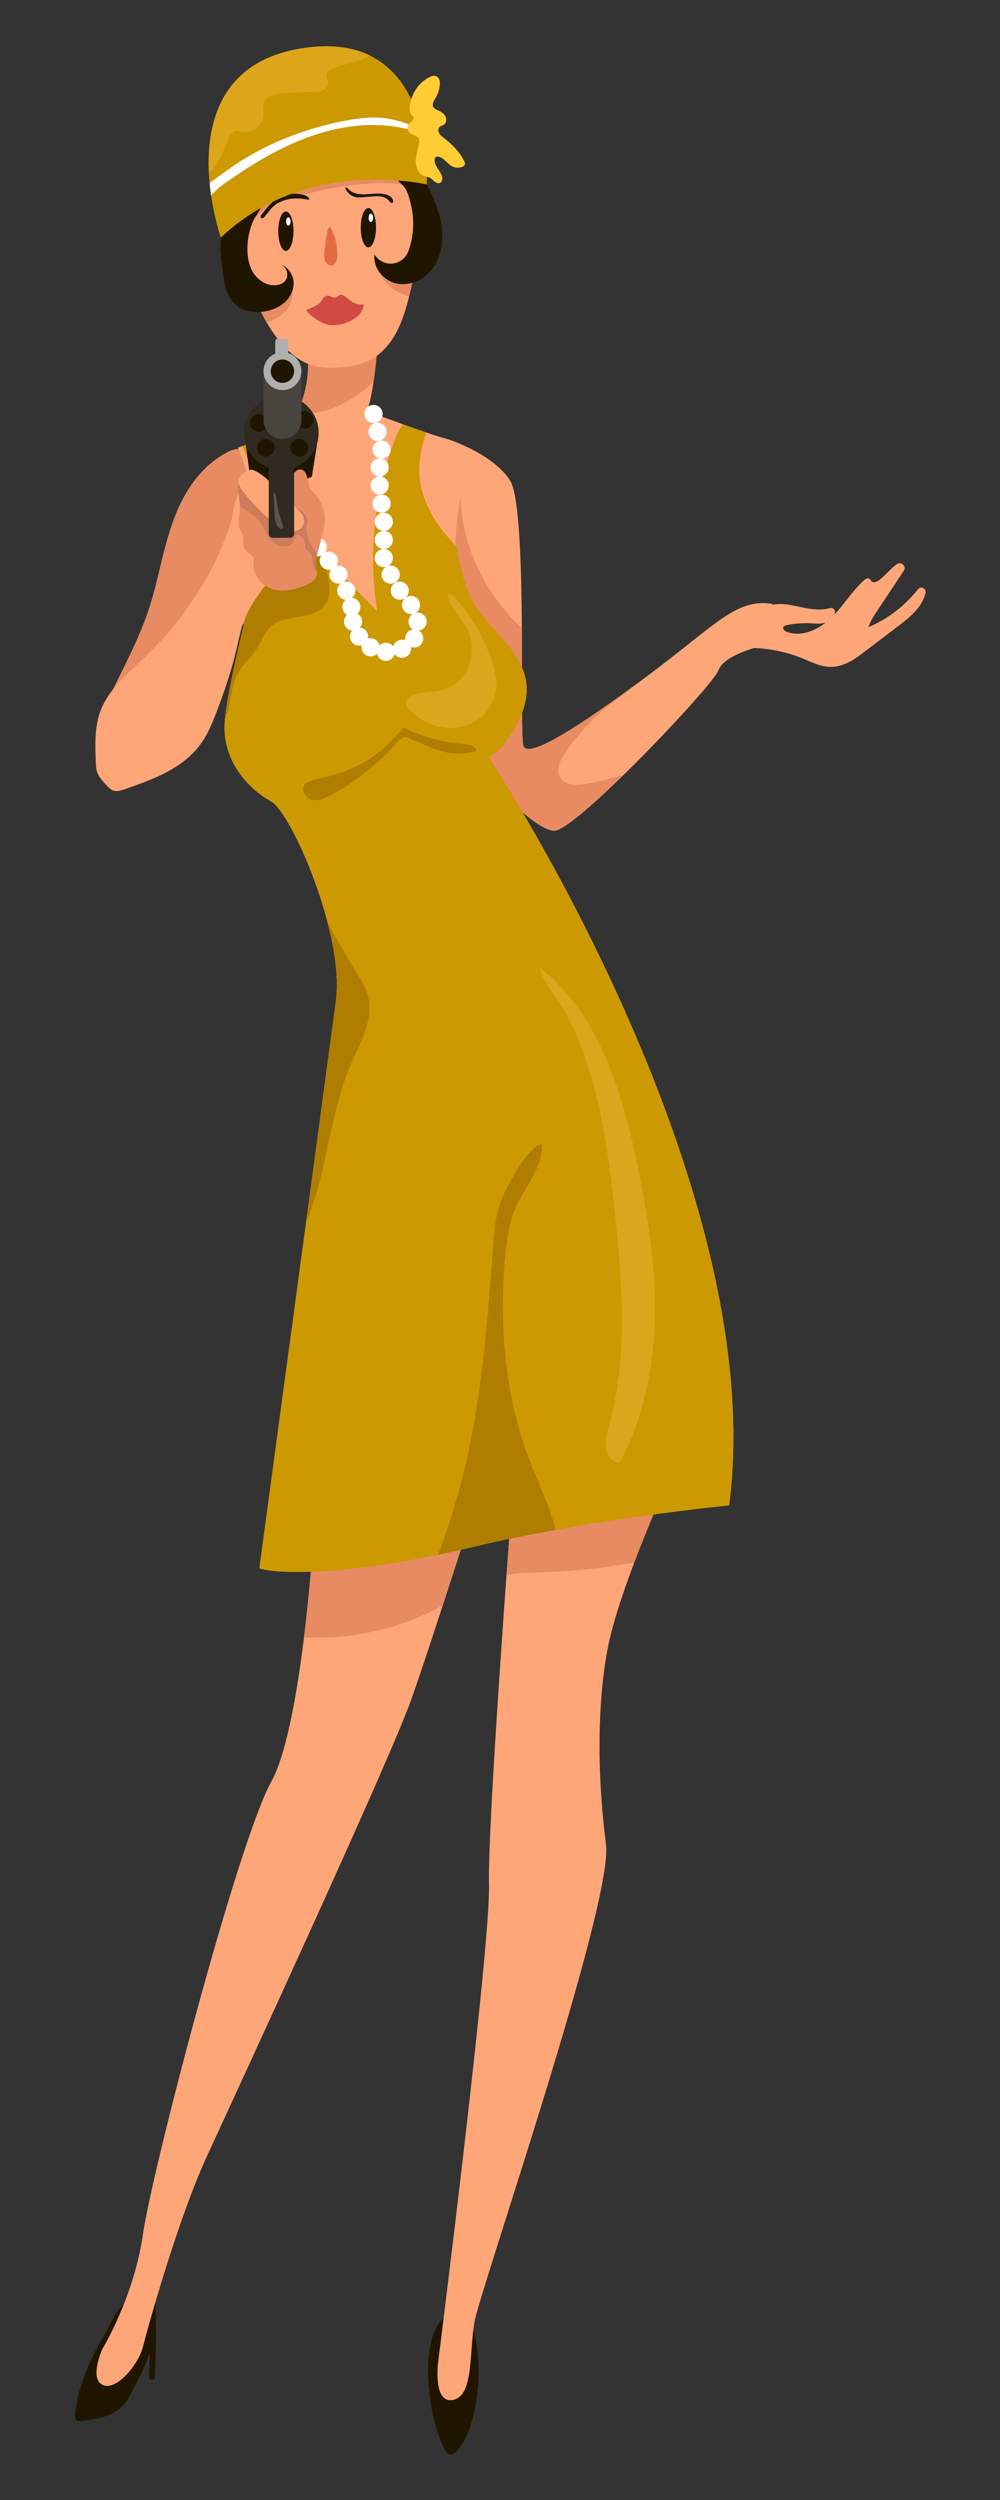 <svg version="1.2" xmlns="http://www.w3.org/2000/svg" viewBox="0 0 800 2000" width="800" height="2000">
	<rect x="0" y="0" width="800" height="2000" fill="#333333" stroke="none"/>
	<title>Mafia male and female cartoon characters set-ai</title>
	<style>
		.s0 { fill: #e88b62 } 
		.s1 { fill: #ffa679 } 
		.s2 { fill: #201600 } 
		.s3 { fill: #ffffff } 
		.s4 { fill: #e26c40 } 
		.s5 { fill: #d24a43 } 
		.s6 { fill: #cc9900 } 
		.s7 { fill: #ffcc33 } 
		.s8 { fill: #af7d00 } 
		.s9 { fill: #312a20 } 
		.s10 { fill: #48443e } 
		.s11 { fill: #afafaf } 
		.s12 { fill: #cc7c5c } 
		.s13 { fill: #595651 } 
		.s14 { fill: #dda519 } 
		.s15 { fill: #dba51d } 
	</style>
	<g id="_Artboards_">
	</g>
	<g id="321353356351 2">
		<g id="&lt;Group&gt;">
			<g id="&lt;Group&gt;">
				<path id="&lt;Path&gt;" class="s0" d="m140.1 412.6c-9.6 24.3-13 50.7-21.3 75.5-6.9 20.7-17 40.1-26.6 59.7-6.2 12.5-12.3 26.9-7.3 40 1.6 4.4 4.4 8.3 7.9 11.4 4.5 4.2 10.3 7.2 16.4 7.5 12.6 0.8 23.3-9.1 30.8-19.3 17.5-23.7 27.3-52.4 45-76.1 8.4-11.2 18.5-21.3 25.1-33.7 13.1-24.4 10.7-54.3 3.4-81-2.8-10.4-6.4-20.8-12.7-29.6-7.5-10.7-13-9-23.5-2.6-17.7 10.8-29.8 29.2-37.2 48.2z"/>
				<path id="&lt;Path&gt;" class="s1" d="m583.3 1204.3c0 0-111.7 10.8-206.5 33.6-94.9 22.8-153.7 21.6-169.3 16.8 0 0 54-399.8 61.2-453.8 7.2-54-36.2-151.3-51.7-159.7-15.5-8.4-39.5-30.4-37.2-63.6 2.2-30.3 18.2-83.7 24.3-123.4q0.9-6 1.5-11.6c4.3-40.3-15.3-84.4-15.3-84.4l3.7-1.4 14.3-5.4 22.3-8.4c0 0 3.3-4.4 6.9-12.1 4.6-9.9 9.8-25.1 8.9-43.2l55.6-9.1c-0.2 0.5-1.2 13.3-3.1 26.5-1.4 9-3.1 18.2-5.3 23.8 0 0 13.8 5.1 28.7 10.5 6.3 2.3 12.8 4.6 18.5 6.5 7.8 2.7 14.1 4.7 16.7 5.2 0 0 0.9 46.3 7.7 85.9 3 17.7 7.2 34 13.1 44.4 18.9 33.5 72 54.2 22.5 117.2l-9.9 7.2c0 0 226 340.4 192.4 598.5z"/>
				<path id="&lt;Path&gt;" class="s2" d="m60 1932.8c0 0.9-0.1 1.8 0.3 2.5 0.9 1.7 3.2 1.7 5 1.4 11.5-1.4 24-3.2 32.2-11.4 3.5-3.4 5.9-7.8 8.2-12.2 6.8-13 9.3-17.3 14-31.2 0 12.9-0.4 21-0.4 21 0 0 1.8 1.8 4.5 0.1 1.1-20.6 1.3-40.4 0.5-61 0-0.5-21.3-0.7-24.2 1-7.3 4.1-13.2 19.1-17.3 26.2-11.4 19.6-20.9 40.8-22.8 63.6z"/>
				<path id="&lt;Path&gt;" class="s1" d="m397.5 1149.2c0 0-22.8 72.3-43.3 135.1-10.1 30.9-19.5 59.5-25.5 76.1-18 50.4-140.5 315.2-163.6 365.6-23.1 50.4-47.1 136.8-50.7 151.3-3.6 14.4-21.6 36-32.4 30.6-10.8-5.4 0-28.9 0-28.9 0 0 25.2-41.4 32.4-91.8 7.2-50.4 75.7-313.3 102.7-362 11.9-21.6 20.4-69.1 26.1-115.2 7.1-57.8 9.9-113.5 9.9-113.5z"/>
				<path id="&lt;Path&gt;" class="s2" d="m343 1909.1c1.5 17.1 4.8 34.3 12.4 49.8 1.1 2.1 2.5 4.4 4.9 4.7 2.2 0.3 4.2-1.4 5.6-3.2 6.6-7.6 10.1-17.4 12.6-27.1 4.9-19.7 5.6-40.5 2.3-60.5-1.1-6.2-2.7-12.7-6.9-17.3-11.4-12.7-22.1-0.8-26.5 10.3-5.3 13.6-5.6 28.9-4.4 43.3z"/>
				<path id="&lt;Path&gt;" class="s1" d="m618.1 483.1l-11.4 34.4c0 0-27.6 6.6-31.9 18.7-2.4 7-40.9 49.5-76 83.8-25 24.5-48.4 44.7-55.4 44.6-16.9-0.2-60.2-49.2-60.2-49.2 0 0-6.3-16.6-13.3-35.2-8.5-22.3-18-47.4-19-50-1.8-4.9 6.6-179.1 6.6-179.1 0 0 36.1 11.1 50.5 33.2 7.5 11.6 9.1 66.9 9.5 118.1 0.3 46.7-0.5 90.1 1.3 94.4 3.4 8.7 32.4-7.1 88.1-47.9q3.3-2.4 6.7-4.9c60-44.5 74.5-65.4 104.5-60.9z"/>
				<path id="&lt;Path&gt;" class="s0" d="m302 278.6c-0.2 0.5-1.2 13.3-3.1 26.5-4 4.2-8.6 7.9-13.3 11.1-10.1 6.9-21.4 12.3-33.5 14-4.1 0.6-9.7 1.3-14.6 0.7 4.6-9.9 9.8-25.1 8.9-43.2z"/>
				<path id="&lt;Path&gt;" class="s1" d="m532.8 1188.7c0 0-12.9 28.1-25.4 61.4-9.5 25.1-18.9 53.1-22.3 74.3-8.2 49.2-6.3 104.4-0.3 151.2 6 46.9-100.8 356.6-105.2 381.8-4.4 25.3-0.5 58.9-17 62.5-16.4 3.6-12.1-30-12.1-30 0 0 41.9-331.4 40.7-381.8-0.9-35.7 8.5-171.5 14-248.1 2.3-31.7 4-53.3 4-53.3z"/>
				<path id="&lt;Path&gt;" class="s0" d="m469.5 627c9.9-1.8 19.7-4.1 29.3-7-25 24.5-48.4 44.7-55.4 44.6-16.9-0.2-60.2-49.2-60.2-49.2 0 0-6.3-16.6-13.3-35.2 2.4-19.3 10.8-38.4 10-58-0.7-15-6.6-29.1-10.6-43.6-7.6-28.2-5.4-54.6-0.7-82.9-0.4 39.5 20 80.2 48.9 106.7 0.3 46.7-0.5 90.1 1.3 94.4 3.4 8.7 32.4-7.1 88.1-47.9-3.5 3.9-8.1 7-12.3 10-16.7 11.7-31.2 26.5-42.5 43.5-3.9 5.8-7.5 13.4-4 19.4 4 6.8 13.7 6.6 21.4 5.2z"/>
				<path id="&lt;Path&gt;" class="s0" d="m253.1 1196.5l144.4-47.3c0 0-22.8 72.3-43.3 135.1-31.4 17.5-67.5 26.4-103.4 25.9-2.4 0-5-0.1-7.6-0.2 7.1-57.8 9.9-113.5 9.9-113.5z"/>
				<path id="&lt;Path&gt;" class="s0" d="m532.8 1188.7c0 0-12.9 28.1-25.4 61.4-23.3 4.1-46.9 6.7-70.6 7.6-10.5 0.4-21.2 0.4-31.6 2.3 2.3-31.7 4-53.3 4-53.3z"/>
				<path id="&lt;Path&gt;" class="s1" d="m332.6 213.4c-1.3 6.9-2.9 13.8-4.6 20.7q-0.4 1.5-0.7 3c-2.4 9.6-5.2 19.1-9.7 27.8-4.9 9.7-12.3 18.4-21.9 23.3-7.3 3.7-15.5 5.1-23.6 5.7-7.7 0.6-15.6 0.5-22.9-1.8-11.3-3.6-20.2-12.2-27.5-21.6-3-3.9-5.8-8.1-8.3-12.4q-4-6.7-7.1-13.9-0.8-1.8-1.6-3.6c-8.1-20.2-8.8-39.6-8.8-60.9 0-8.2-2-13.8 2.1-21.5 4.8-9.1 12.7-16.4 21.3-22 20.3-13.3 45.5-19.8 69.6-16 14.1 2.1 28.2 8.1 36.6 19.5 5.4 7.4 8.1 16.5 9.4 25.6 2.3 16 0.8 32.1-2.3 48.1z"/>
				<g id="&lt;Group&gt;">
					<path id="&lt;Path&gt;" class="s2" d="m228.7 200.7c-3.4 0-6.1-7.1-6.1-15.8 0-8.7 2.7-15.7 6.1-15.7 3.4 0 6.1 7 6.1 15.7 0 8.7-2.7 15.8-6.1 15.8z"/>
					<path id="&lt;Path&gt;" class="s3" d="m230.7 180.5c-1 0-1.8-1.5-1.8-3.4 0-1.8 0.8-3.3 1.8-3.3 1 0 1.7 1.5 1.7 3.3 0 1.9-0.7 3.4-1.7 3.4z"/>
				</g>
				<path id="&lt;Path&gt;" class="s0" d="m230.1 247c-1.8 2.5-4.3 4.5-6.9 6.3-2.7 1.7-6.2 3.7-9.8 4.8q-4-6.7-7.1-13.9c7.9-0.7 15.5-4.1 21.2-9.6 3.4-3.2 6.1-7.4 5.9-12 0.9 8.4 1.6 17.6-3.3 24.4z"/>
				<path id="&lt;Path&gt;" class="s0" d="m332.6 213.4c-1.3 6.9-2.9 13.8-4.6 20.7q-0.4 1.5-0.7 3-0.3 0-0.4-0.1c-8.5-2.1-16.1-7.5-21.1-14.7-1.2-1.7-6.6-9.6-5.4-11.8 0.9-1.6 8.4 3.8 10.7 4.1 4.4 0.8 9-0.1 13.4-0.6 2.7-0.4 5.4-0.6 8.1-0.6z"/>
				<g id="&lt;Group&gt;">
					<path id="&lt;Path&gt;" class="s2" d="m294.7 197.9c-3.4 0-6.1-7.1-6.1-15.8 0-8.7 2.7-15.7 6.1-15.7 3.4 0 6.1 7 6.1 15.7 0 8.7-2.7 15.8-6.1 15.8z"/>
					<path id="&lt;Path&gt;" class="s3" d="m296.7 177.6c-1 0-1.8-1.5-1.8-3.3 0-1.9 0.8-3.4 1.8-3.4 1 0 1.8 1.5 1.8 3.4 0 1.8-0.8 3.3-1.8 3.3z"/>
				</g>
				<path id="&lt;Path&gt;" class="s4" d="m259.5 202c-0.3 2.5-0.3 5.1 0.8 7.2 1.1 2.2 3.7 3.8 6 2.9 2.7-1 3.4-4.4 3.5-7.3 0.1-7.5-1.4-17.5-6.1-23.6-2.7 2.2-3.7 16.8-4.2 20.8z"/>
				<path id="&lt;Path&gt;" class="s5" d="m256.6 241.5c1.4-2.2 3-5.1 5.6-5.1 2.1 0.1 4 2.1 6.1 1.6 1.2-0.3 2.1-1.4 3.3-1.9 2.8-1.2 5.4 1.7 7.7 3.7 3.3 2.8 7.6 4.2 11.8 3.8-0.4 2.7-1.4 5.2-3.1 7.3-1.2 1.5-2.7 2.8-4.4 3.9-5.9 4.1-13.2 5.9-20.3 5.2-4.6-0.5-16.3-7.3-18.3-12.2 0 0 9.3-2.8 11.6-6.3z"/>
				<path id="&lt;Path&gt;" class="s0" d="m204.3 173.5c3.5-2.7 7.1-5.2 10.9-7.3 5.8-3.2 12-5.5 18.2-7.5 21.7-7 44.3-11.1 67-12.1 12.3-0.5 25.1 0.1 35.8 6-4-8.5-8.8-17.7-17.5-21-3.7-1.3-7.7-1.5-11.6-1.4-22.4 0.3-44.1 6.8-65.2 14.1-16.5 5.7-33.1 12.1-47.2 22.4-2.7 2-5.4 4.2-6.5 7.4-1.2 3.3 0.3 8.4 4.5 7.8 3.9-0.6 8.5-6.1 11.6-8.4z"/>
				<path id="&lt;Path&gt;" class="s2" d="m197.9 198.6c0 7 1.2 14.2 5 20 3.8 5.8 10.5 10 17.4 9.6 2.9-0.2 5.9-1.2 7.8-3.4 3.8-4.4 1-12.4-4.7-13.5 6.1 1.4 10.6 7.2 11.4 13.4 0.7 6.2-2.1 12.5-6.6 16.8-4.5 4.3-10.6 6.7-16.7 7.7-8.4 1.3-17.6-0.2-23.7-6.1-6-5.7-7.9-14.4-9.1-22.6-1.1-7.8-3.2-21.8-2-29.6 2.3-14.8 13.4-22.2 26.9-28.9 1.6-0.8 3.4-1.5 5.1-0.8 3.8 1.7-5 12.6-6.1 15.4-3 6.9-4.6 14.5-4.7 22z"/>
				<path id="&lt;Path&gt;" class="s2" d="m328.1 196.6c-0.8 3.1-1.9 6.2-3.9 8.7-3 3.8-8 6-12.8 5.6-4.8-0.4-9.4-3.2-11.8-7.4-1.4 10.5 7.1 21 17.5 23.3 10.4 2.3 21.6-2.8 28.3-11.1 6.6-8.4 9-19.5 8.3-30.2-0.6-10.6-4.2-20.9-8.6-30.6-1.7-3.8-3.6-7.6-6.4-10.8-4.1-4.6-10.2-7.5-16.5-7.6-1.3-0.1-2.9 0.1-3.8 1.1-0.7 0.7-1 1.8-1 2.8-0.1 4.8 4.1 6.4 6.4 9.7 2.8 4.2 4.2 10.2 5.2 15 2.3 10.4 2 21.3-0.9 31.5z"/>
				<path id="&lt;Path&gt;" class="s2" d="m220.4 159.8c6.5-4.7 15.2-6.1 22.8-3.7 1.4 0.4 2.8 1 3.7 2 0.4 0.5 0.6 1.3 0.1 1.6-0.2 0.2-0.5 0.1-0.8 0-4.8-0.9-9.8-1.3-14.6-0.5-4.8 0.8-9.5 2.8-13.1 6.1-2.5 2.4-4.4 5.3-6.7 8-0.4 0.5-0.9 0.9-1.5 1.2-1.6 0.7-2.2-0.9-1.5-2.2 0.8-1.4 2.3-2.8 3.3-4.1 2.4-3.1 5-6.1 8.3-8.4z"/>
				<path id="&lt;Path&gt;" class="s2" d="m286.9 155.2c3.8 0.5 7.7 0.1 11.6-0.2 3.8-0.3 7.8-0.3 11.4 1 2 0.8 4 2.1 4.5 4.2 0.3 0.8 0.1 1.8-0.6 2.1-1 0.5-1.9-0.7-2.6-1.6-1.5-2-3.9-3.1-6.4-3.5-2.4-0.4-4.9-0.2-7.4 0q-3.8 0.3-7.5 0.6c-1.7 0.1-3.3 0.3-4.9 0-2-0.3-3.8-1.2-5.3-2.4-1-0.9-3.7-3.7-3.3-5.2 0.4-1.4 3.1 2 4 2.6 1.9 1.3 4.2 2 6.5 2.4z"/>
				<path id="&lt;Path&gt;" class="s6" d="m341.5 141.4c0 3.9-0.2 6.2-0.2 6.2q0 0 0 0c-0.3-0.1-4.7-1.1-12.2-2.1-3.1-0.4-6.6-0.8-10.5-1.1-20.5-1.7-52.5-1.3-85.3 10.6-4.9 1.9-9.9 3.9-14.9 6.3q-4.9 2.3-9.8 5.1c-4.4 2.5-8.7 5.2-12.9 8.2-6.5 4.4-12.8 9.5-18.8 15.3l-0.2 0.2c0 0-5-14.1-7.8-33.8-0.4-3.1-0.9-6.4-1.2-9.8q-0.4-4-0.6-8.1c-1.9-39.4 9.1-88.8 73-99.5 23.6-4 41.7-1.3 55.6 5.4 16 7.8 26.5 20.9 33.3 35.2 3.7 7.8 6.3 16 8.2 23.9 0.3 1.3 0.6 2.5 0.8 3.7 3 14.3 3.5 27.1 3.5 34.3z"/>
				<path id="&lt;Path&gt;" class="s3" d="m338 107.1c-6.1-2.3-12.5-4.1-19-5.3-23.7-4.3-48.5-0.6-71.2 7.5-22.7 8.1-43.7 20.6-63.6 34.3-5.1 3.5-10.3 7.2-14.5 11.8q-0.4 0.4-0.8 0.9-0.7-4.7-1.2-9.8c4.5-3.5 9.3-6.8 13.4-9.8 17.6-12.9 37.2-22.8 57.8-30.1 11.6-4 23.4-7.3 35.5-9.7 10.6-2.1 21.5-3.6 32.3-2.5 10.6 1.2 20.6 4.8 30.5 9q0.4 1.9 0.8 3.7z"/>
				<path id="&lt;Path&gt;" class="s7" d="m343.4 61.8c1.8-0.9 3.9-1.6 5.7-0.8 2.5 1.2 3.1 4.6 2.7 7.4-0.4 3.7-1.6 7.2-3.5 10.3-1.2 2-2.7 4.3-1.8 6.5 0.8 1.9 2.9 2.6 4.8 3.5 2.2 1 4.4 2.6 5.3 4.9 0.9 2.3 0.2 5.4-2 6.5-0.8 0.4-1.7 0.5-2.4 1-1.7 1-1.9 3.6-1 5.3 0.9 1.8 2.6 3 4.2 4.2 6.3 4.8 12 10.7 15.7 17.7 0.7 1.2 1.3 2.8 0.5 4-0.4 0.5-1 0.8-1.6 1.1-2.7 1.1-5.9 1-8.5-0.4-3.9-2.2-6.4-6.9-10.9-7.7-0.7-0.1-1.4-0.1-2 0.3-0.4 0.4-0.6 1-0.8 1.6-0.8 4.8 3.8 8.7 5.6 13.2 0.8 2 0.7 4.9-1.3 5.9-1.4 0.7-3.2-0.1-4.5-1.1-1.2-1-2.3-2.3-3.8-3-1.3-0.7-2.8-0.8-4.2-1.2-4.6-1.5-7-6.8-7-11.6-0.1-4.8 1.6-9.5 2.5-14.2 0.3-1.5 0.5-3.2-0.2-4.5-1.4-2.4-4.8-2.5-6.9-4.2-2.3-1.8-2.5-5.6-0.5-7.7 0.9-1 2.9-2 3.3-3.4 0.6-2.2-1.3-2.8-2.2-4.5-1.6-3-0.7-7.3 0.1-10.4 2-7.9 7.4-15 14.7-18.7z"/>
				<path id="&lt;Path&gt;" class="s6" d="m583.3 1204.3c0 0-65.5 6.3-138.7 19.6-22.4 4-45.6 8.7-67.8 14q-13.7 3.3-26.3 5.9c-79.5 16.7-128.9 15.3-143 10.9 0 0 20-148.6 37.4-276.8 11-82.1 21-155.9 23.8-177 2.4-17.8-0.7-40.3-6.6-62.7-11.7-45.8-34.7-91.4-45.1-97-15.5-8.4-39.5-30.4-37.2-63.6q0.1-1.3 0.2-2.6c2.9-30.6 18.1-82.2 24.1-120.8q1.3-3.5 2.4-7 0.8-2.8 1.5-5.7c6.2-28.1-2.9-57.3-14-84.7l14.3-5.4c5.5 23 16.1 44.1 29.6 63.9 6.9 10.1 14.5 19.9 22.6 29.4 13.1 15.4 27.3 30.1 41.3 44.3-7.3-45.3-2.6-92.4 13.4-135.4 1.9-5 4-10 7.1-14.2 6.3 2.3 12.8 4.6 18.5 6.5-3.3 10.8-5.8 21.8-5.3 33 0.9 20.1 11.6 38.8 25.4 53.6q2.1 2.3 4.3 4.5c3 17.7 7.2 34 13.1 44.4 18.9 33.5 72 54.2 22.5 117.2l-9.9 7.2c0 0 226 340.4 192.4 598.5z"/>
				<path id="&lt;Path&gt;" class="s8" d="m259.9 483.9c-9.1 12.7-30.5 6.8-42.5 16.7-6.3 5.2-8.7 13.5-13.2 20.2-3.9 5.7-9.3 10.3-12.9 16.1-6 9.8-6.2 21.9-9.4 32.9-0.5 1.7-1.1 3.5-1.9 5.2 2.9-30.6 18.1-82.2 24.1-120.8q1.3-3.5 2.4-7 0.8-2.8 1.5-5.7c3.7-5.5 7.7-10.8 12.6-15.3 5-4.7 10.9-8.4 17.3-10.9 6.9 10.1 14.5 19.9 22.6 29.4 0.1 5.2 0.4 10.5 1.6 15.9 1.7 7.9 2.5 16.8-2.2 23.3z"/>
				<path id="&lt;Path&gt;" class="s3" d="m261 435.1c1.5 3.7-0.4 7.9-4.1 9.4-3.7 1.5-7.9-0.3-9.4-4.1-1.5-3.7 0.3-7.9 4.1-9.4 3.7-1.5 7.9 0.4 9.4 4.1z"/>
				<path id="&lt;Path&gt;" class="s2" d="m195.4 346.2l4.7 35.4 25 11.1 24.4-11.4 5.3-33.3z"/>
				<path id="&lt;Path&gt;" class="s9" d="m225.1 375.9c-16.4 0-29.7-13.2-29.7-29.7 0-16.4 13.3-29.7 29.7-29.7 16.5 0 29.8 13.3 29.8 29.7 0 16.5-13.3 29.7-29.8 29.7z"/>
				<path id="&lt;Path&gt;" class="s2" d="m207.2 345.4c-3.9 0-7.1-3.1-7.1-7 0-3.9 3.2-7.1 7.1-7.1 3.9 0 7 3.2 7 7.1 0 3.9-3.1 7-7 7z"/>
				<path id="&lt;Path&gt;" class="s2" d="m212.7 365.2c-3.9 0-7-3.1-7-7 0-3.9 3.1-7.1 7-7.1 3.9 0 7.1 3.2 7.1 7.1 0 3.9-3.2 7-7.1 7z"/>
				<path id="&lt;Path&gt;" class="s2" d="m239.4 365.2c-3.9 0-7-3.1-7-7 0-3.9 3.1-7.1 7-7.1 3.9 0 7.1 3.2 7.1 7.1 0 3.9-3.2 7-7.1 7z"/>
				<path id="&lt;Path&gt;" class="s2" d="m243.8 343c-3.9 0-7.1-3.1-7.1-7 0-3.9 3.2-7.1 7.1-7.1 3.9 0 7 3.2 7 7.1 0 3.9-3.1 7-7 7z"/>
				<path id="&lt;Path&gt;" class="s1" d="m114.8 526.9c-13 12.4-27.7 24.4-34.2 41.3-5 12.9-4.5 27.2-4 41 0.1 2.8 0.2 5.5 1 8.2 1.4 4 4.3 7.3 7.2 10.4 1.8 2 3.7 4 6.2 4.8 2.8 0.7 5.7-0.2 8.5-1.1 22.9-7.9 47.3-16.9 61.3-36.7 5.3-7.3 8.8-15.7 12-24.1 6.7-17.3 12.6-34.9 16.8-53 1.5-6.6 2.8-13.2 5-19.6 6-16.6 18.2-30.1 28.8-44.3 2.5-3.3 5-6.7 6-10.7 2-7.4-1.3-15.1-4.7-22-5.2-10.5-12.9-25.2-24.5-29.8-12.3-4.9-13 19.1-15.7 27.5-8.5 26.2-21.8 50.8-38.3 72.8-9.4 12.6-20 24.4-31.4 35.3z"/>
				<path id="&lt;Path&gt;" class="s10" d="m210.8 297h30.3v39h-30.3z"/>
				<path id="&lt;Path&gt;" class="s0" d="m240.5 375.6c-2.1-0.2-4 1.1-5.1 2.8-1.2 1.8-1.6 3.8-1.8 5.9q-0.8 5-0.6 10.2c0 2.5 0.3 5.2 1.3 7.5 0.7 1.8 1.9 3.4 2.9 5 5.4 9.1 6.3 20.1 10.8 29.6 0.9 2 2 3.9 3.6 5.3 0.6 0.5 1.5 0.9 2.2 0.5 0.4-0.3 0.5-0.8 0.7-1.3q1.7-6.7 3.4-13.4c1-3.9 2-7.9 2-11.9 0-8.7-4.3-17.1-10.2-23.3-2.6-2.8-3-5.2-3.6-8.9-0.5-3.2-1.8-7.7-5.6-8z"/>
				<path id="&lt;Path&gt;" class="s11" d="m226 312.1c-8.4 0-15.2-6.7-15.2-15.1 0-8.4 6.8-15.2 15.2-15.2 8.4 0 15.1 6.8 15.1 15.2 0 8.4-6.7 15.1-15.1 15.1z"/>
				<path id="&lt;Path&gt;" class="s10" d="m226 351.1c-8.4 0-15.2-6.8-15.2-15.1 0-8.4 6.8-15.2 15.2-15.2 8.4 0 15.1 6.8 15.1 15.2 0 8.3-6.7 15.1-15.1 15.1z"/>
				<path id="&lt;Path&gt;" class="s0" d="m254 442.2c0 0.3-0.1 0.6-0.2 1-0.6 2.6-1.7 5.2-1.5 7.9 0.1 2.3 1.2 4.6 1.4 6.9q0 0.7-0.1 1.3c-0.4 5-6.1 7.9-11.2 9.7-6.7 2.4-13.9 4.4-21 3.2-10.4-1.7-18.7-10.9-18.6-20.5 0.1-2.3 0.4-4.7-0.9-6.6-0.9-1.3-2.4-2-3.6-3-2.4-1.9-3.8-4.7-3.8-7.5 0-2 0.7-4 0.1-5.9-0.4-1.6-1.6-2.9-2.4-4.4-2.1-3.7-1.2-8.1-0.7-12.2q0.5-4.7 0.3-9.3-0.1-3.1-0.6-6.1c-0.4-2.9-1.9-8.6 0.4-11.2 1-1.1 2.3-1.3 3.7-1.1 1.4 0.3 2.7 0.8 4 1.3 5.3 2 10.2 5 14.3 8.7q2 1.8 3.7 3.8c2.7 3.1 4.8 6.6 7.9 9.4 3.5 3.2 8 5.2 12.7 6.8 1 0.3 2 0.6 3 1 1.2 0.4 2.2 1 3.1 1.7q0.6 0.5 1 1.2c0.8 1 1.3 2.2 1.9 3.4q2.9 6.5 5.8 13c0.6 1.4 1.2 2.7 1.4 4.2 0.2 1.1 0.1 2.2-0.1 3.3z"/>
				<path id="&lt;Path&gt;" class="s12" d="m245 421.7c-0.5 1.1-1.3 2-2.3 2.7-1.8 1.3-4.2 1.7-5.6 3.4-1 1.4-1.1 3.1-1.8 4.6-1.9 4.4-8 5.8-12.5 3.9-4.5-1.8-7.5-6-10-10.1-2.4-4.2-4.6-8.7-8-12.1-3.1-3.1-8.2-6.1-13-9.5-0.1-2.2-0.3-4.5-0.6-6.7-0.4-3.2-1.9-9.4 0.4-12.3 1-1.2 2.3-1.4 3.7-1.2 3.2 1.2 6.2 2.8 8.9 4.6 3.2 2 6.2 4.3 9.4 6.4 3.2 2.2 6.4 4.2 10 5.7 3.8 1.6 8 2.5 11.8 4.1 3.9 1.6 7.6 4.1 9.5 7.9 1.3 2.6 1.4 6 0.1 8.6z"/>
				<path id="&lt;Path&gt;" class="s2" d="m226 306.3c-5.2 0-9.4-4.1-9.4-9.3 0-5.2 4.2-9.4 9.4-9.4 5.1 0 9.3 4.2 9.3 9.4 0 5.2-4.2 9.3-9.3 9.3z"/>
				<path id="&lt;Path&gt;" class="s1" d="m241.1 410.7c0 0-33.3-37.4-41-34.8-7.6 2.7-11.6 7.2-7.9 13.8 3.6 6.6 25.8 31.8 38.4 34.8 12.6 3 14.9-9 10.5-13.8z"/>
				<path id="&lt;Path&gt;" class="s11" d="m220.2 273.1c0-1.3 1-2.3 2.3-2.3h5.8c1.3 0 2.3 1 2.3 2.3v11c0 1.2-1 2.3-2.3 2.3h-5.8c-1.3 0-2.3-1.1-2.3-2.3z"/>
				<path id="&lt;Path&gt;" class="s9" d="m215 370.5c0-1.7 1.3-3 3-3h14.3c1.6 0 3 1.3 3 3v56.6c0 1.7-1.4 3.1-3 3.1h-14.3c-1.7 0-3-1.4-3-3.1z"/>
				<path id="&lt;Path&gt;" class="s1" d="m663.8 486.5c2.3-0.7 4.6 1.2 4.2 3.6-0.5 3.1-2.9 6.1-5.9 7.4-4.5 2-9.8 1.3-14.8 1.1-5.9-0.2-11.8 0.3-17.6 1.4-1.3 0.3-2.8 0.8-3.1 2-0.4 1.6 1.3 2.9 2.9 3.5 12.4 4.6 26.2-2.2 35.7-11.4 9.4-9.3 16.2-21 25.9-29.8 1.2-1.1 2.9-2.2 4.3-1.4 0.9 0.5 1.2 1.6 2 2.3 1.6 1.3 3.9 0.3 5.6-0.9 5.2-3.7 9.5-9.6 14.6-13 3.5-2.3 7.7 1.7 5.5 5.2q-0.5 0.8-1 1.5-10.4 15.7-20.9 31.5c-2.5 3.8-5.1 7.8-6.4 12.2 15.2-6.4 28.7-16.7 39-29.6q0.3-0.3 0.6-0.7c2.3-2.9 6.9-0.6 6 3q-0.7 2.7-1.8 5.2c-4.1 9-12.3 15.4-20.2 21.4q-12.7 9.7-25.5 19.4c-8.2 6.4-17.3 13-27.7 13.1-8.4 0.2-16.1-3.9-23.9-7.1-11.4-4.5-23.5-7.2-35.8-7.9-2.1-0.1-4.4-0.2-6.3-1.1-3.8-1.8-5.5-6.4-5-10.5 0.5-4.1 2.9-7.7 5.6-10.8 8.2-9.7 16.6-14.1 29.1-12.6 11.3 1.4 23.6 6.3 34.9 3z"/>
				<path id="&lt;Path&gt;" class="s8" d="m322.9 582c15.2 7.6 31.9 12.2 48.9 13.3 3.8 0.3 8.8 1.4 9.2 5.2-8.6 3.5-18.4 2.9-27.3 0.5-9-2.5-17.4-6.6-25.9-10.3-1.2-0.6-2.4-1.1-3.7-1-2.6 0-4.6 2.1-6.3 4-15.1 17.2-33.1 31.7-53.3 42.5-4.9 2.6-10.5 5.1-15.8 3.5-5.3-1.6-8.5-9.4-4.2-12.9 4.3-3.3 14.8-4.4 20.2-6.1 7.8-2.5 15.2-4.9 22.5-8.7 6.9-3.6 13.5-8 19.5-13 1.6-1.3 16.4-16.9 16.2-17z"/>
				<path id="&lt;Path&gt;" class="s3" d="m298.8 338.4c-4 0-7.2-3.2-7.2-7.2 0-4.1 3.2-7.3 7.2-7.3 4 0 7.3 3.2 7.3 7.3 0 4-3.3 7.2-7.3 7.2z"/>
				<path id="&lt;Path&gt;" class="s3" d="m302 352.7c-4 0-7.2-3.3-7.2-7.3 0-4 3.2-7.2 7.2-7.2 4 0 7.3 3.2 7.3 7.2 0 4-3.3 7.3-7.3 7.3z"/>
				<path id="&lt;Path&gt;" class="s3" d="m305.3 366.9c-4 0-7.3-3.2-7.3-7.2 0-4 3.3-7.3 7.3-7.3 4 0 7.2 3.3 7.2 7.3 0 4-3.2 7.2-7.2 7.2z"/>
				<path id="&lt;Path&gt;" class="s3" d="m303.7 381.2c-4 0-7.2-3.3-7.2-7.3 0-4 3.2-7.2 7.2-7.2 4 0 7.3 3.2 7.3 7.2 0 4-3.3 7.3-7.3 7.3z"/>
				<path id="&lt;Path&gt;" class="s3" d="m303.7 395.7c-4 0-7.2-3.3-7.2-7.3 0-4 3.2-7.2 7.2-7.2 4 0 7.3 3.2 7.3 7.2 0 4-3.3 7.3-7.3 7.3z"/>
				<path id="&lt;Path&gt;" class="s3" d="m305.3 410.2c-4 0-7.3-3.3-7.3-7.3 0-4 3.3-7.2 7.3-7.2 4 0 7.2 3.2 7.2 7.2 0 4-3.2 7.3-7.2 7.3z"/>
				<path id="&lt;Path&gt;" class="s3" d="m307.1 424.7c-4.1 0-7.3-3.3-7.3-7.3 0-4 3.2-7.2 7.3-7.2 4 0 7.2 3.2 7.2 7.2 0 4-3.2 7.3-7.2 7.3z"/>
				<path id="&lt;Path&gt;" class="s3" d="m307.1 439.2c-4.1 0-7.3-3.3-7.3-7.3 0-4 3.2-7.2 7.3-7.2 4 0 7.2 3.2 7.2 7.2 0 4-3.2 7.3-7.2 7.3z"/>
				<path id="&lt;Path&gt;" class="s3" d="m307.1 453.7c-4.1 0-7.3-3.3-7.3-7.3 0-4 3.2-7.2 7.3-7.2 4 0 7.2 3.2 7.2 7.2 0 4-3.2 7.3-7.2 7.3z"/>
				<path id="&lt;Path&gt;" class="s3" d="m319.3 457c1.5 3.7-0.3 8-4.1 9.4-3.7 1.5-7.9-0.3-9.4-4-1.5-3.7 0.3-7.9 4.1-9.4 3.7-1.5 7.9 0.3 9.4 4z"/>
				<path id="&lt;Path&gt;" class="s3" d="m326.5 469.9c1.5 3.7-0.3 7.9-4 9.4-3.7 1.5-8-0.4-9.4-4.1-1.5-3.7 0.3-7.9 4-9.4 3.7-1.5 7.9 0.3 9.4 4.1z"/>
				<path id="&lt;Path&gt;" class="s3" d="m335.5 481.3c1.5 3.8-0.3 8-4 9.5-3.7 1.4-7.9-0.4-9.4-4.1-1.5-3.7 0.3-7.9 4-9.4 3.7-1.5 8 0.3 9.4 4z"/>
				<path id="&lt;Path&gt;" class="s3" d="m340.8 494.6c1.5 3.7-0.3 7.9-4 9.4-3.8 1.5-8-0.3-9.5-4-1.4-3.8 0.4-8 4.1-9.5 3.7-1.4 7.9 0.4 9.4 4.1z"/>
				<path id="&lt;Path&gt;" class="s3" d="m338.1 508.1c1.5 3.7-0.3 7.9-4 9.4-3.8 1.5-8-0.3-9.5-4-1.4-3.8 0.4-8 4.1-9.5 3.7-1.4 7.9 0.4 9.4 4.1z"/>
				<path id="&lt;Path&gt;" class="s3" d="m328.3 516.3c1.5 3.7-0.3 8-4.1 9.4-3.7 1.5-7.9-0.3-9.4-4-1.5-3.7 0.4-7.9 4.1-9.4 3.7-1.5 7.9 0.3 9.4 4z"/>
				<path id="&lt;Path&gt;" class="s3" d="m315.5 518.8c1.4 3.7-0.4 7.9-4.1 9.4-3.7 1.5-7.9-0.3-9.4-4-1.5-3.8 0.3-8 4-9.5 3.8-1.4 8 0.4 9.5 4.1z"/>
				<path id="&lt;Path&gt;" class="s3" d="m303.2 515.2c1.5 3.7-0.3 7.9-4 9.4-3.8 1.5-8-0.3-9.5-4.1-1.4-3.7 0.4-7.9 4.1-9.4 3.7-1.5 7.9 0.3 9.4 4.1z"/>
				<path id="&lt;Path&gt;" class="s3" d="m294 506.6c1.5 3.7-0.4 7.9-4.1 9.4-3.7 1.5-7.9-0.3-9.4-4-1.5-3.7 0.3-8 4.1-9.4 3.7-1.5 7.9 0.3 9.4 4z"/>
				<path id="&lt;Path&gt;" class="s3" d="m289.2 494.6c1.5 3.7-0.3 7.9-4.1 9.4-3.7 1.5-7.9-0.3-9.4-4-1.5-3.8 0.3-8 4.1-9.5 3.7-1.4 7.9 0.4 9.4 4.1z"/>
				<path id="&lt;Path&gt;" class="s3" d="m287.8 482.9c1.5 3.7-0.3 7.9-4 9.4-3.7 1.5-8-0.3-9.4-4.1-1.5-3.7 0.3-7.9 4-9.4 3.7-1.5 8 0.4 9.4 4.1z"/>
				<path id="&lt;Path&gt;" class="s3" d="m283.8 469.9c1.5 3.7-0.3 7.9-4.1 9.4-3.7 1.5-7.9-0.4-9.4-4.1-1.5-3.7 0.3-7.9 4.1-9.4 3.7-1.5 7.9 0.3 9.4 4.1z"/>
				<path id="&lt;Path&gt;" class="s3" d="m277.5 457c1.5 3.7-0.3 8-4 9.4-3.7 1.5-8-0.3-9.4-4-1.5-3.7 0.3-7.9 4-9.4 3.7-1.5 7.9 0.3 9.4 4z"/>
				<path id="&lt;Path&gt;" class="s3" d="m269.8 445.9c1.5 3.7-0.3 8-4.1 9.4-3.7 1.5-7.9-0.3-9.4-4-1.5-3.7 0.3-8 4.1-9.4 3.7-1.5 7.9 0.3 9.4 4z"/>
				<path id="&lt;Path&gt;" class="s8" d="m444.6 1223.9c-22.4 4-45.6 8.7-67.8 14q-13.7 3.3-26.3 5.9c10.3-27.5 18.6-55.7 24.7-84.4 11.5-54.6 15.2-110.4 19.7-166 0.8-10.8 1.8-21.7 5.6-31.9 4-10.7 21.6-44.8 32.9-46.1 1.6 17.7-13.6 34.3-20.4 49.6-6 13.4-7.9 28.2-9.1 42.8-4.3 51.9-0.3 105.1 17.4 154.1 7.5 20.7 17.5 40.7 23.3 62z"/>
				<path id="&lt;Path&gt;" class="s12" d="m252.3 451.1c0.1 2.3 1.2 4.6 1.4 6.9-1-1-1.9-2-2.5-3.2-1.9-4.2-0.3-9.9-3.7-13-0.8-0.6-1.7-1.1-2.3-1.8-1.6-1.9-0.9-4.8-1.5-7.2-0.9-3.5-4.3-4.8-7.4-5.4 0.1-1.2 0.8-2 1.9-2.5 1.1-0.7 2.5-0.9 3.5-1.8 0.5-0.4 0.9-0.8 1.2-1.4 0.4-0.7 0.6-1.5 0.5-2.3 2 2.4 1.8 5.9 2.4 9 1.1 5.3 4.6 9.6 7.6 14.1q0.2 0.4 0.4 0.7c-0.6 2.6-1.7 5.2-1.5 7.9z"/>
				<path id="&lt;Path&gt;" class="s13" d="m219.7 411.2c0.2 3.8 0.5 8 3.1 10.7 0.5 0.5 1.2 1 1.9 1.1 0.8 0 1.6-0.3 1.8-1 0.2-0.6 0-1.2-0.2-1.7-1.9-4.9-3.2-9.9-4.3-15-0.8-3.8-0.6-8.8-2.8-12.1-0.7 5.7 0.3 12.2 0.5 18z"/>
				<path id="&lt;Path&gt;" class="s14" d="m295.7 44.3c-8.8 6.5-21 6.3-30.8 11.1-1.6 0.9-3.3 2-3.8 3.8-0.5 2.3 1.3 4.4 1.5 6.7 0.2 2.8-2 5.4-4.6 6.5-2.6 1.2-5.5 1.2-8.3 1.2q-13.7 0.2-27.3 1.7c-3.7 0.4-7.9 1.2-10.1 4.2-2.7 3.8-1.1 9-1.6 13.6-0.9 7.4-8.4 13.3-15.7 12.4-2.2-0.2-4.4-1-6.6-0.5-3.6 0.9-5.3 5-6.7 8.5-2.8 7.2-7.8 20-14.6 24.9-1.9-39.4 9.1-88.8 73-99.5 23.6-4 41.7-1.3 55.6 5.4z"/>
				<path id="&lt;Path&gt;" class="s8" d="m280.9 851c-11.5 26.6-16.1 55.6-22.7 83.8-3.4 14.6-7.5 29.3-13.3 43.1 11-82.1 21-155.9 23.8-177 2.4-17.8-0.7-40.3-6.6-62.7 0.1 0.1 0.2 0.3 0.3 0.4q10.5 19.5 22.1 38.3c4.1 6.6 8.3 13.3 10 20.8 4.4 18.2-6.2 36.1-13.6 53.3z"/>
				<path id="&lt;Path&gt;" class="s15" d="m370.3 541c8.1-10.6 9.5-25.9 3.4-37.7-5-9.5-14.4-17.2-15.4-27.8 2.8-0.4 5.1 1.8 6.9 3.8 12.5 14.3 22.2 31.1 28.2 49.1 2.6 7.9 4.6 16.4 3.3 24.7-2.1 13.7-13.7 25-27.1 28.2-13.5 3.3-28.2-1.1-38.7-10.2-12.7-11-3.1-15.8 7.2-16.9 12.8-1.3 23.4-1.9 32.2-13.2z"/>
				<path id="&lt;Path&gt;" class="s15" d="m492 971.4c6 56.4 10.3 114.3-4.7 169-1.6 5.7-3.4 11.7-2.7 17.6 0.8 5.9 4.9 11.9 10.9 12.6 19-35 27.3-75.1 28.3-115 1-39.8-4.9-79.6-12.8-118.6-11.7-57.9-30.4-125.7-79.8-163.3 3.9 12.6 12.5 22.1 19.2 33.2 9.7 15.9 16.3 34.1 21.7 51.8 11.1 36.6 15.9 74.8 19.9 112.7z"/>
			</g>
		</g>
	</g>
</svg>